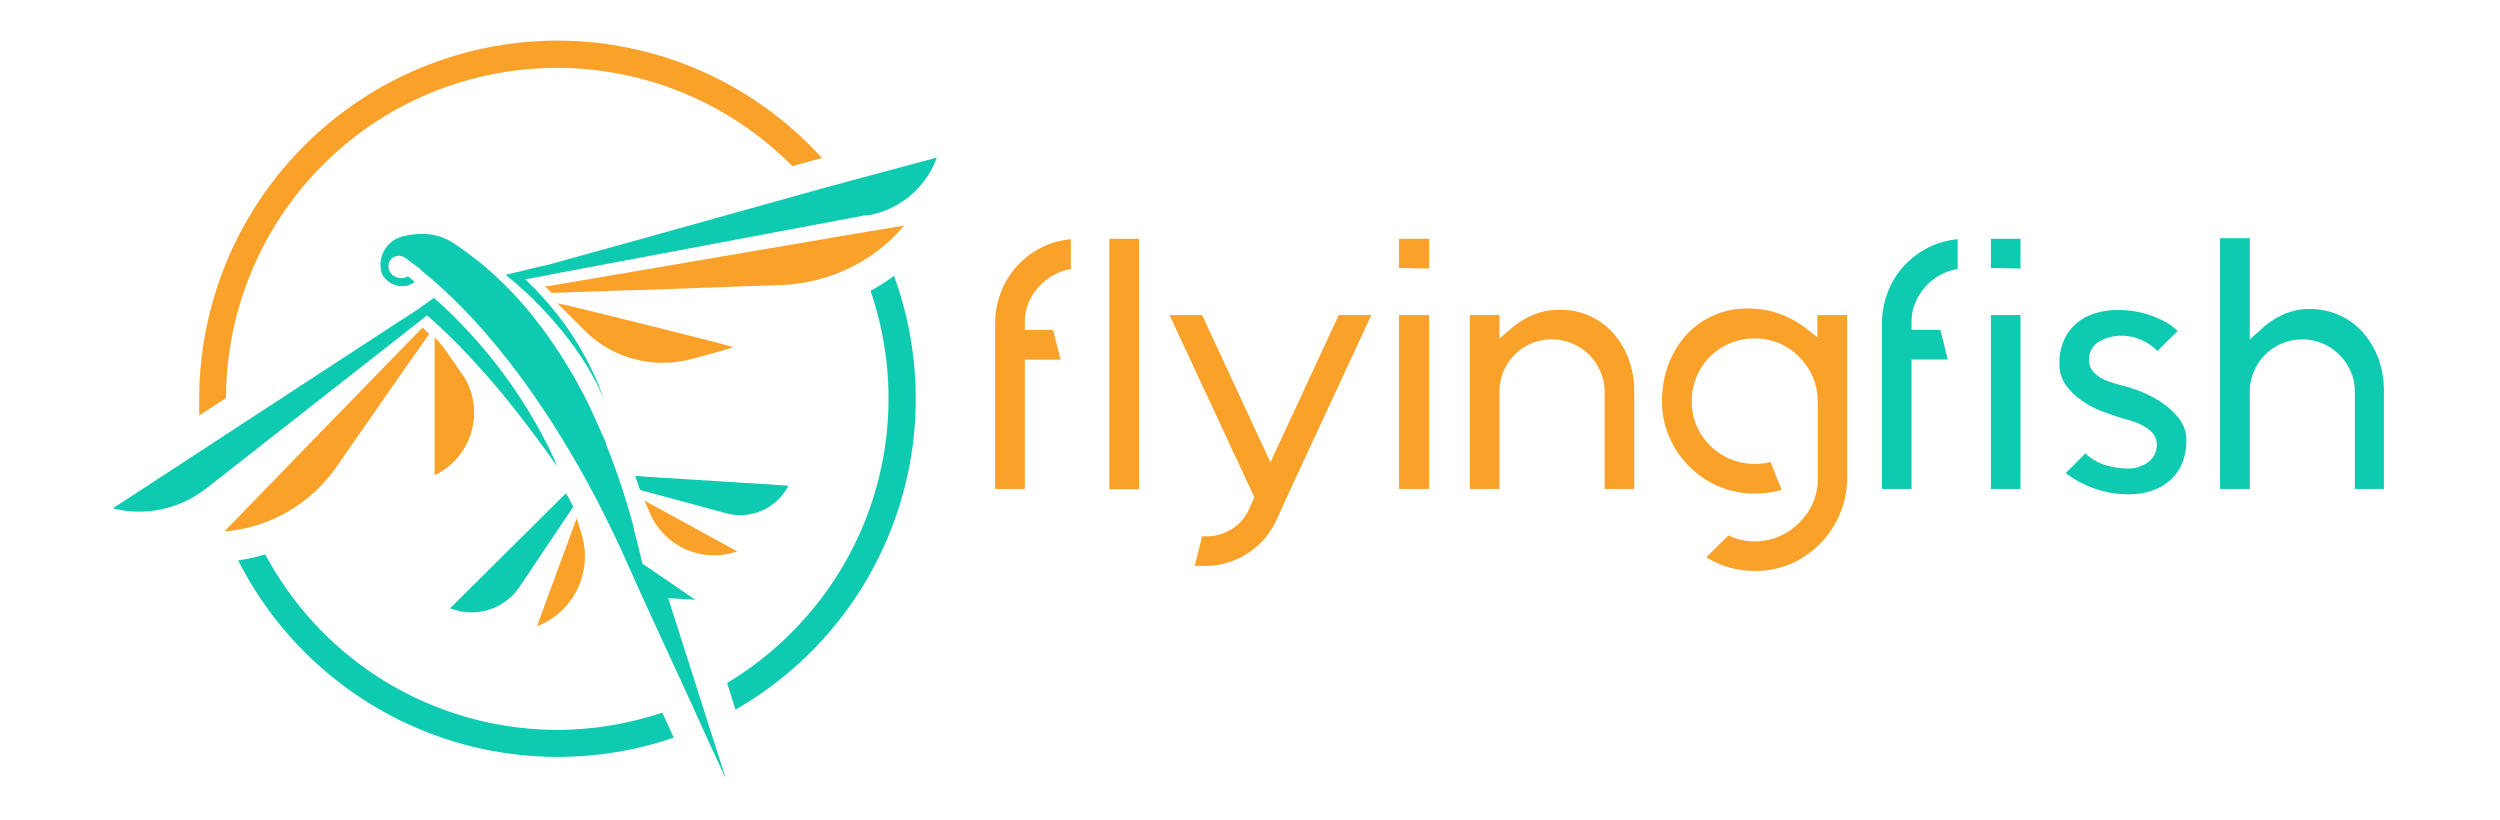<svg id="Layer_1" data-name="Layer 1" xmlns="http://www.w3.org/2000/svg" viewBox="0 0 199.42 65.39"><defs><style>.cls-1{fill:none;opacity:0;}.cls-2{fill:#0dcab0;}.cls-3{fill:#f9a129;}</style></defs><rect class="cls-1" width="199.42" height="65.39"/><g id="Group_5521" data-name="Group 5521"><g id="Group_5510" data-name="Group 5510"><g id="Group_5432" data-name="Group 5432"><path id="Path_4020" data-name="Path 4020" class="cls-2" d="M44.47,58.22a26.43,26.43,0,0,1-23.31-14A14.76,14.76,0,0,1,19,44.7,28.57,28.57,0,0,0,53.74,58.84l-.91-2A26.43,26.43,0,0,1,44.47,58.22Z"/><path id="Path_4021" data-name="Path 4021" class="cls-2" d="M71.31,22a15.24,15.24,0,0,1-1.87,1.2,26.39,26.39,0,0,1-6.17,27.12l-.47.47A26.66,26.66,0,0,1,58,54.48l.67,2.12A28.56,28.56,0,0,0,71.31,22Z"/><path id="Path_4022" data-name="Path 4022" class="cls-2" d="M44.47,37.24l-.25-.36c-1.37-1.93-2.75-3.75-4.13-5.44q-1.76-2.11-3.52-3.92c-.83-.85-1.67-1.63-2.51-2.36h0l-1.78,1.4-9.88,7.74h0l-3.75,2.94h0l-1.89,1.48h0l-.33.25A8.63,8.63,0,0,1,9,40.55l7.22-4.71,2-1.31,10.88-7.1h0l3.19-2.08.18-.11.91-.6,1.23-.88a36.32,36.32,0,0,1,2.74,2.67l.43.47a39.43,39.43,0,0,1,6.52,9.92C44.35,37,44.41,37.1,44.47,37.24Z"/><path id="Path_4023" data-name="Path 4023" class="cls-2" d="M57.91,62.15,56,58l-.9-2-2.9-6.29-1.47-3.22c-.4-.93-.81-1.82-1.21-2.7-.19-.4-.37-.8-.56-1.19h0c-.24-.52-.5-1-.74-1.52-.78-1.55-1.56-3-2.34-4.34L45.44,36c0-.08-.09-.15-.13-.22-4.54-7.62-8.92-12-11.76-14.25,0,0,0,0,0-.05l-.86-.64-.32-.24a.92.92,0,0,0-.73-.18.85.85,0,0,0-.55.39.92.92,0,0,0,.4,1.24,1,1,0,0,0,.83.09.65.65,0,0,0,.22-.11l.54.44a1.39,1.39,0,0,1-.76.34,1.63,1.63,0,0,1-.54,0,1.86,1.86,0,0,1-1.27-.89h0a2,2,0,0,1-.13-.42,2.34,2.34,0,0,1,1.77-2.65,6.55,6.55,0,0,1,1.71-.19,4.5,4.5,0,0,1,2.43.81c.28.19.62.42,1,.71l.21.15c.35.27.74.57,1.16.92A28.68,28.68,0,0,1,43,25.86c.29.37.57.76.86,1.17h0A39.87,39.87,0,0,1,47,32.36h0c.46,1,.91,2,1.35,3l0,.09a58.31,58.31,0,0,1,2,5.89c.08.27.15.54.22.82l0,.11c.16.58.31,1.18.46,1.79l.21.9.65.44v0l3.57,2.44-2.16-.13,2.51,7.86.66,2.08Z"/><path id="Path_4024" data-name="Path 4024" class="cls-2" d="M74.73,12.57a7.18,7.18,0,0,1-5.43,4.6l-.27,0-2.28.43L44.58,21.77,43,22.08l-1.1.2a26.41,26.41,0,0,1,3.09,3.51A24.54,24.54,0,0,1,47.44,30a16.19,16.19,0,0,1,.7,1.79,17,17,0,0,0-.93-1.92,25.16,25.16,0,0,0-2.88-4.07,30.33,30.33,0,0,0-4-3.88l2-.48.29-.07,1.13-.26,6.9-1.91,14.34-4,2.26-.62Z"/><path id="Path_4025" data-name="Path 4025" class="cls-2" d="M45.72,40.43l-4.25,6.34a4.62,4.62,0,0,1-5.57,1.75l9.25-9.18C45.34,39.68,45.53,40,45.72,40.43Z"/><path id="Path_4026" data-name="Path 4026" class="cls-2" d="M62.89,38.74a4.31,4.31,0,0,1-5,2.19l-6.84-1.85c-.13-.39-.25-.76-.38-1.11Z"/></g><g id="Group_5433" data-name="Group 5433"><path id="Path_4027" data-name="Path 4027" class="cls-3" d="M44.47,3.24A28.61,28.61,0,0,0,15.89,31.81c0,.45,0,.89,0,1.33l2.14-1.39a26.4,26.4,0,0,1,45.17-18.5l2.36-.65A28.5,28.5,0,0,0,44.47,3.24Z"/><path id="Path_4028" data-name="Path 4028" class="cls-3" d="M34.24,26.65l-2,2.83-.23.33-5.2,7.47a12.05,12.05,0,0,1-8.91,5.11s0,0,0,0,0,0,0,0,0,0,0,0h0l1.67-1.72L24,36.1l8.26-8.49,1.45-1.48Z"/><path id="Path_4029" data-name="Path 4029" class="cls-3" d="M36.83,29.8l-1.21-1.75a8,8,0,0,0-.95-1.14v11a5.53,5.53,0,0,0,2.61-7.37A5.84,5.84,0,0,0,36.83,29.8Z"/><path id="Path_4030" data-name="Path 4030" class="cls-3" d="M72.11,18a14.4,14.4,0,0,1-1.21,1.26h0l-.54.47a13.55,13.55,0,0,1-8,3l-11.77.42-.45,0h0l-6,.21H44l-.53-.53.22,0,3.3-.56,20.49-3.5,2.27-.38Z"/><path id="Path_4031" data-name="Path 4031" class="cls-3" d="M58.46,27.7c.09-.09-13.12-3.32-13.12-3.32l-.87-.18,2,2a8.85,8.85,0,0,0,8.76,2.42C56.91,28.17,58.42,27.74,58.46,27.7Z"/><path id="Path_4032" data-name="Path 4032" class="cls-3" d="M46,41.34l-3.15,8.57.12,0a6,6,0,0,0,3.39-7.4Z"/><path id="Path_4033" data-name="Path 4033" class="cls-3" d="M51.84,40.92A5.56,5.56,0,0,0,58.74,44l.1,0-7.43-4.07Z"/></g></g><g id="Group_5509" data-name="Group 5509"><g id="Group_4014" data-name="Group 4014"><path id="Path_4034" data-name="Path 4034" class="cls-3" d="M79.38,39V25.67a7.07,7.07,0,0,1,.53-2.53,6.63,6.63,0,0,1,5.51-4.06v2.38a4.67,4.67,0,0,0-1,.3,4.51,4.51,0,0,0-1.34.9A4.46,4.46,0,0,0,82.11,24a3.91,3.91,0,0,0-.36,1.68v.64H84l.6,2.37H81.75V39Z"/><rect id="Rectangle_229" data-name="Rectangle 229" class="cls-3" x="88.49" y="19.05" width="2.37" height="19.98"/><path id="Path_4035" data-name="Path 4035" class="cls-3" d="M95.3,45.14l.59-2.36h.38a3.67,3.67,0,0,0,2-.59,3.53,3.53,0,0,0,1.37-1.59l.42-.93L93.29,25.13h2.6l5.45,11.75,5.45-11.75h2.6l-6.63,14.28-.94,2.07a6.25,6.25,0,0,1-5.73,3.66Z"/><path id="Path_4036" data-name="Path 4036" class="cls-3" d="M111.6,39V25.13H114V39Zm0-17.62V19.05H114v2.37Z"/><path id="Path_4037" data-name="Path 4037" class="cls-3" d="M128,39V31.26a4.22,4.22,0,0,0-4.2-4.19,4.16,4.16,0,0,0-4.19,4.14V39h-2.37V25.13h2.37V27l1.06-.9a6.47,6.47,0,0,1,1.68-1,5.24,5.24,0,0,1,2.06-.39,5.72,5.72,0,0,1,2.44.51,5.41,5.41,0,0,1,1.86,1.39,6.33,6.33,0,0,1,1.22,2.08,7.56,7.56,0,0,1,.43,2.58V39Z"/><path id="Path_4038" data-name="Path 4038" class="cls-3" d="M139.94,45.54a7.36,7.36,0,0,1-2.37-.39,7.84,7.84,0,0,1-1.46-.7l1.76-1.74a4.93,4.93,0,0,0,5.63-1A4.78,4.78,0,0,0,145,38.16V32.05a5,5,0,0,0-1.45-3.54A4.85,4.85,0,0,0,139.94,27a5,5,0,0,0-3.54,1.45l0,0a5,5,0,0,0-1.45,3.54,4.86,4.86,0,0,0,1.46,3.55,5,5,0,0,0,3.55,1.46,4.55,4.55,0,0,0,1.27-.15l.89,2.23a7.45,7.45,0,0,1-2.1.29h-.06a7.15,7.15,0,0,1-2.85-.57,7.37,7.37,0,0,1-2.35-1.58,7.54,7.54,0,0,1-1.6-2.35,7.12,7.12,0,0,1-.58-2.87,8.25,8.25,0,0,1,.5-2.91,7.51,7.51,0,0,1,1.41-2.35,6.55,6.55,0,0,1,4.92-2.13,7.21,7.21,0,0,1,2.56.43,8,8,0,0,1,2,1.08l1,.79V25.13h2.37v13a7.32,7.32,0,0,1-.57,2.85,7.46,7.46,0,0,1-3.94,4A7,7,0,0,1,139.94,45.54Z"/></g><g id="Group_4015" data-name="Group 4015"><path id="Path_4039" data-name="Path 4039" class="cls-2" d="M150.12,39V25.67a7.07,7.07,0,0,1,.53-2.53,6.63,6.63,0,0,1,5.51-4.06v2.38a4.38,4.38,0,0,0-2.37,1.2,4.46,4.46,0,0,0-.94,1.33,3.92,3.92,0,0,0-.37,1.68v.64h2.3l.59,2.37h-2.89V39Z"/><path id="Path_4040" data-name="Path 4040" class="cls-2" d="M158.81,39V25.13h2.36V39Zm0-17.62V19.05h2.36v2.37Z"/><path id="Path_4041" data-name="Path 4041" class="cls-2" d="M169.86,39.43a8.18,8.18,0,0,1-3.2-.62,8,8,0,0,1-1.88-1.07l1.57-1.58a3.85,3.85,0,0,0,1.51.91,6.13,6.13,0,0,0,1.7.3,2.79,2.79,0,0,0,1.79-.5,1.73,1.73,0,0,0,.7-1.38,1.47,1.47,0,0,0-.52-1.12,3.37,3.37,0,0,0-.88-.56,5.24,5.24,0,0,0-.94-.33l-.65-.18-1.22-.43a7.22,7.22,0,0,1-1.62-.81,5.59,5.59,0,0,1-1.4-1.3,2.81,2.81,0,0,1-.54-1.74,4.41,4.41,0,0,1,.38-1.93,3.82,3.82,0,0,1,1-1.32,4.06,4.06,0,0,1,1.45-.77,5.83,5.83,0,0,1,1.76-.27,8,8,0,0,1,2.42.34,8.25,8.25,0,0,1,1.64.72,5.12,5.12,0,0,1,.78.61L172.09,28a4.17,4.17,0,0,0-1.08-.79,3.92,3.92,0,0,0-1.84-.43,3.46,3.46,0,0,0-1.54.37,1.64,1.64,0,0,0-1,1.54,1.44,1.44,0,0,0,.47,1.09,2.87,2.87,0,0,0,.86.55,7.1,7.1,0,0,0,.92.31c.29.09.56.16.81.22a11,11,0,0,1,1.14.4,9,9,0,0,1,1.62.86,5.75,5.75,0,0,1,1.41,1.33,2.7,2.7,0,0,1,.54,1.71,4.78,4.78,0,0,1-.3,1.71,3.84,3.84,0,0,1-2.29,2.21A5.51,5.51,0,0,1,169.86,39.43Z"/><path id="Path_4042" data-name="Path 4042" class="cls-2" d="M187.84,39V31.26a3.89,3.89,0,0,0-.32-1.61,4.22,4.22,0,0,0-.93-1.36,4.18,4.18,0,0,0-7.13,3V39h-2.37v-20h2.37v8.08l1.06-.95a6.49,6.49,0,0,1,1.69-1.08,5.13,5.13,0,0,1,2-.4,5.64,5.64,0,0,1,2.43.51,5.45,5.45,0,0,1,1.87,1.39,6.51,6.51,0,0,1,1.22,2.08,7.56,7.56,0,0,1,.43,2.58V39Z"/></g></g></g></svg>